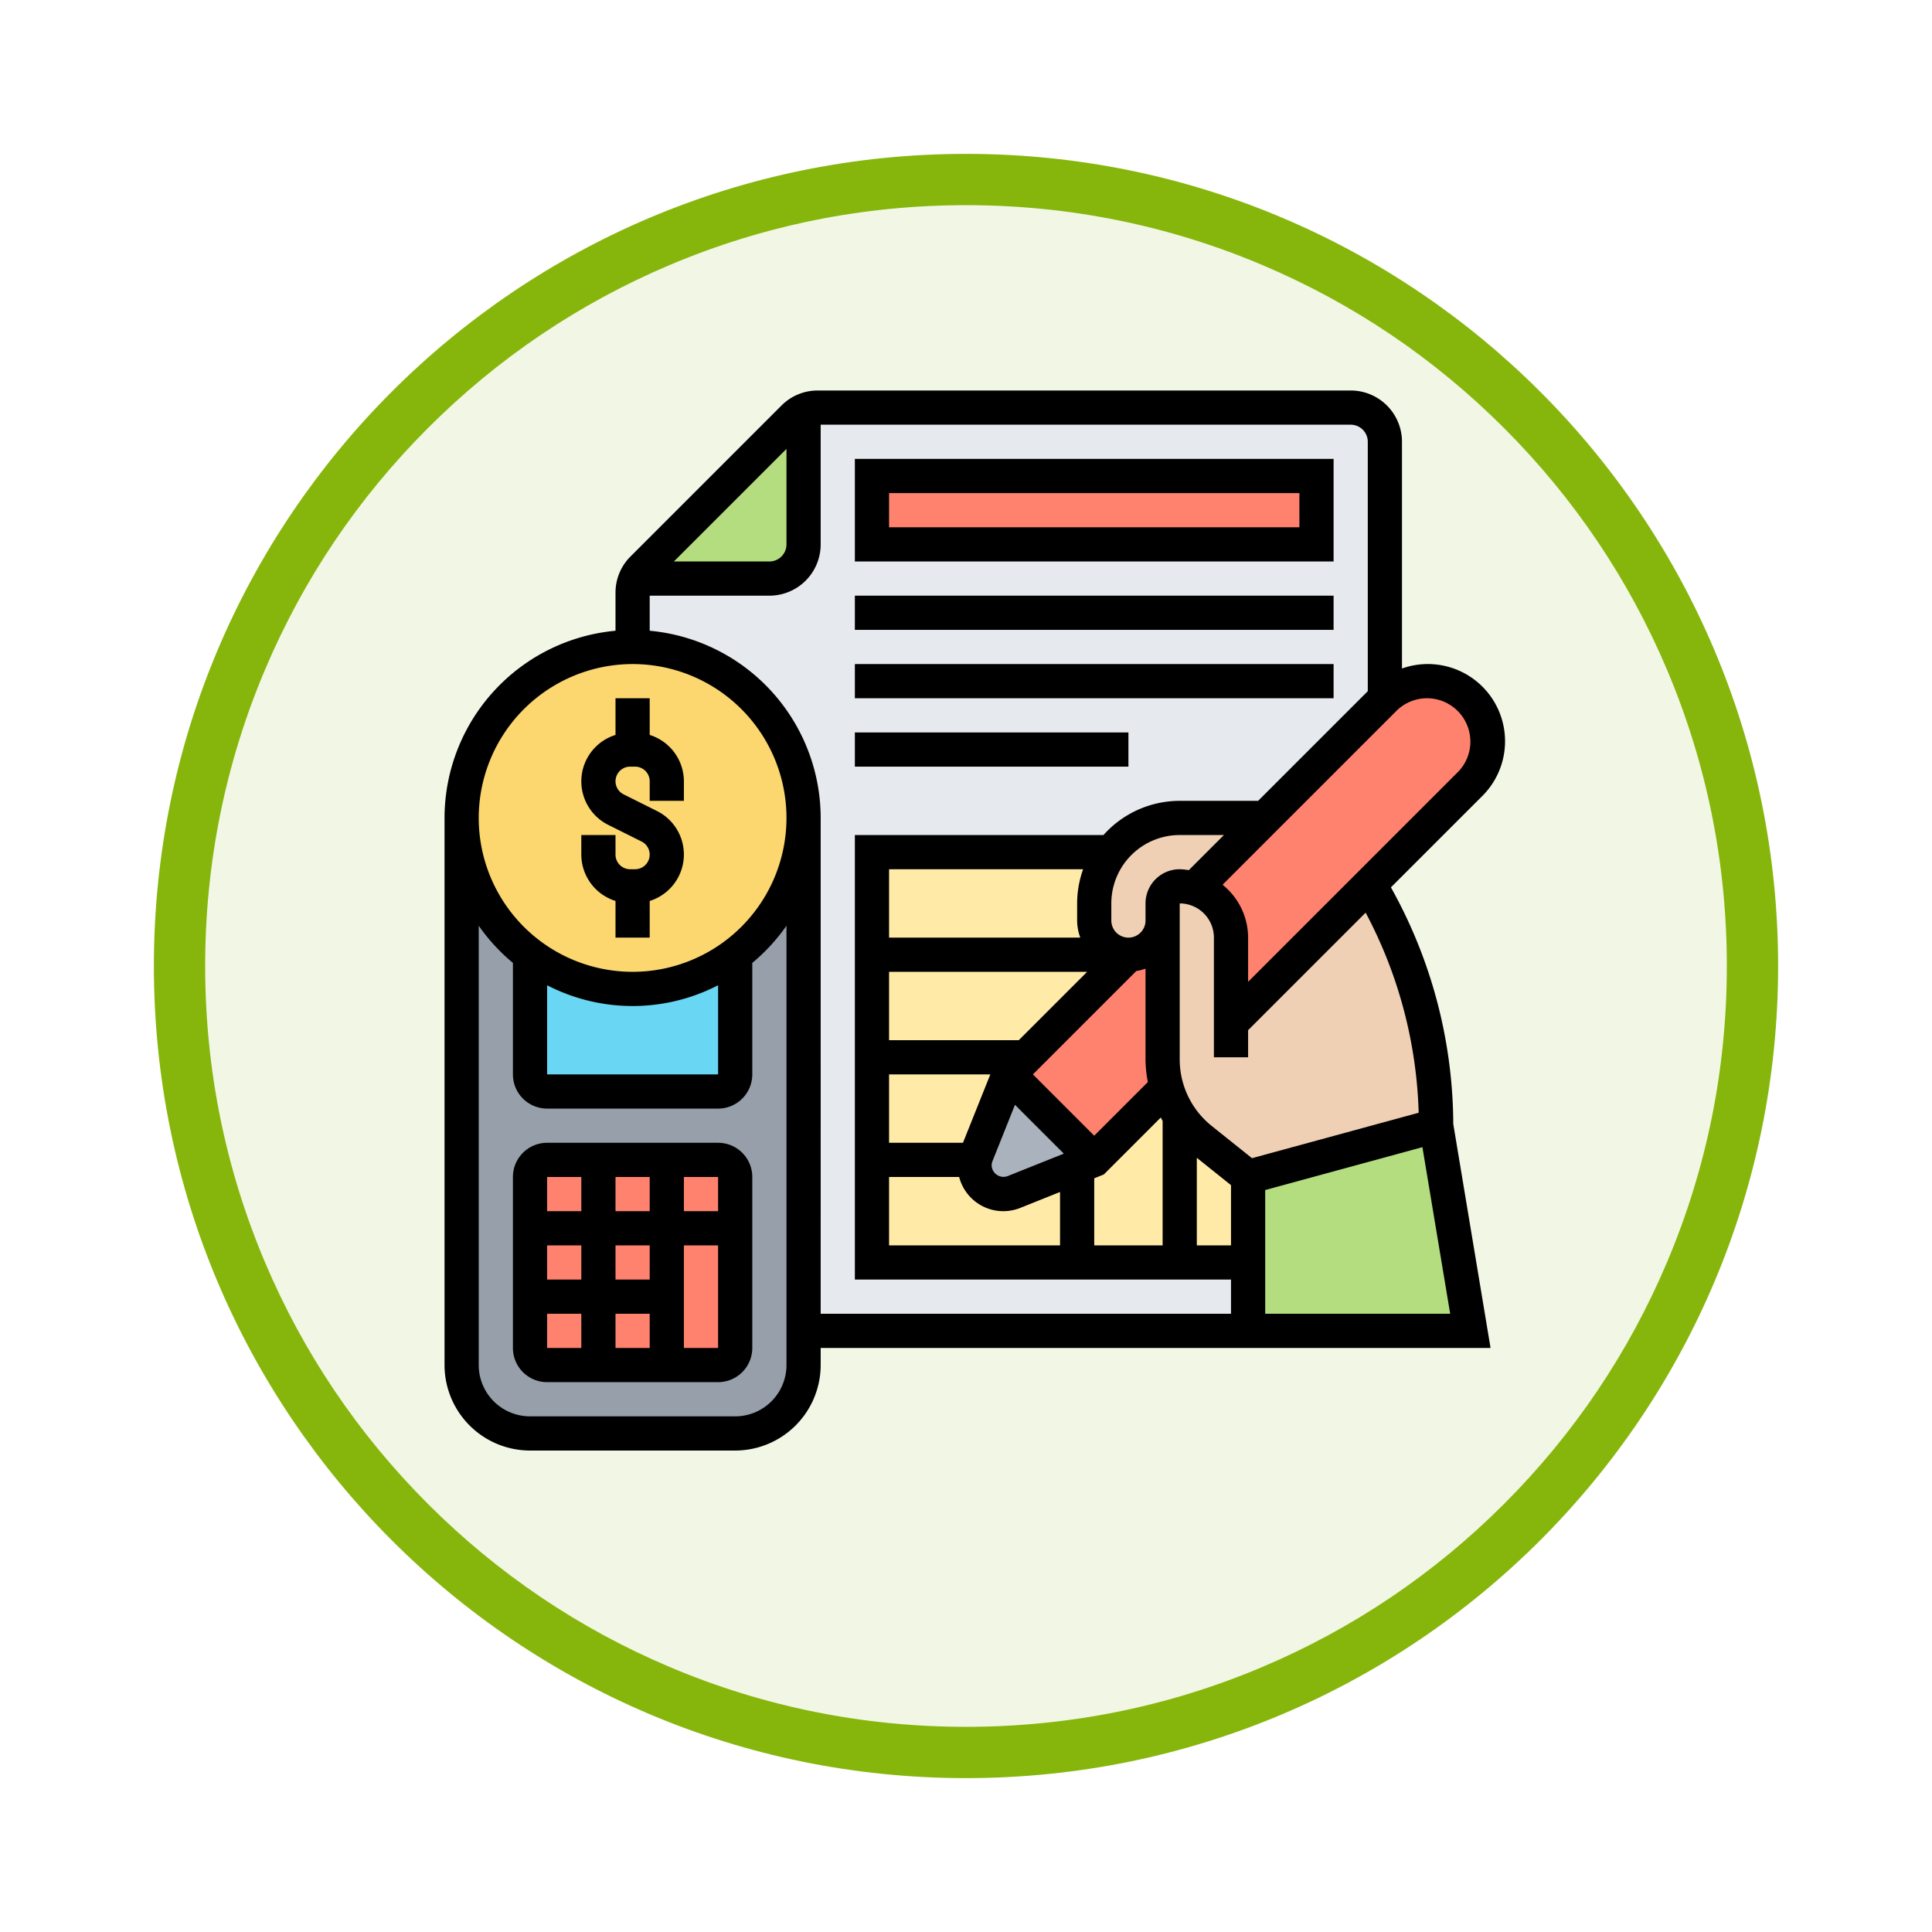 <svg xmlns="http://www.w3.org/2000/svg" xmlns:xlink="http://www.w3.org/1999/xlink" width="113" height="113" viewBox="0 0 113 113">
  <defs>
    <filter id="Trazado_982547" x="0" y="0" width="113" height="113" filterUnits="userSpaceOnUse">
      <feOffset dy="3" input="SourceAlpha"/>
      <feGaussianBlur stdDeviation="3" result="blur"/>
      <feFlood flood-opacity="0.161"/>
      <feComposite operator="in" in2="blur"/>
      <feComposite in="SourceGraphic"/>
    </filter>
  </defs>
  <g id="Grupo_1182506" data-name="Grupo 1182506" transform="translate(-325 -1666.16)">
    <g id="Grupo_1174901" data-name="Grupo 1174901" transform="translate(1 -4281.855)">
      <g id="Grupo_1174057" data-name="Grupo 1174057" transform="translate(333 5954.015)">
        <g id="Grupo_1172010" data-name="Grupo 1172010">
          <g id="Grupo_1171046" data-name="Grupo 1171046">
            <g id="Grupo_1148525" data-name="Grupo 1148525">
              <g transform="matrix(1, 0, 0, 1, -9, -6)" filter="url(#Trazado_982547)">
                <g id="Trazado_982547-2" data-name="Trazado 982547" transform="translate(9 6)" fill="#f2f7e5">
                  <path d="M 47.5 93.5 C 41.289 93.5 35.265 92.284 29.595 89.886 C 24.118 87.569 19.198 84.252 14.973 80.027 C 10.748 75.802 7.431 70.882 5.114 65.405 C 2.716 59.735 1.5 53.711 1.5 47.5 C 1.5 41.289 2.716 35.265 5.114 29.595 C 7.431 24.118 10.748 19.198 14.973 14.973 C 19.198 10.748 24.118 7.431 29.595 5.114 C 35.265 2.716 41.289 1.5 47.5 1.5 C 53.711 1.5 59.735 2.716 65.405 5.114 C 70.882 7.431 75.802 10.748 80.027 14.973 C 84.252 19.198 87.569 24.118 89.886 29.595 C 92.284 35.265 93.5 41.289 93.5 47.5 C 93.5 53.711 92.284 59.735 89.886 65.405 C 87.569 70.882 84.252 75.802 80.027 80.027 C 75.802 84.252 70.882 87.569 65.405 89.886 C 59.735 92.284 53.711 93.5 47.5 93.5 Z" stroke="none"/>
                  <path d="M 47.5 3 C 41.491 3 35.664 4.176 30.18 6.496 C 24.881 8.737 20.122 11.946 16.034 16.034 C 11.946 20.122 8.737 24.881 6.496 30.18 C 4.176 35.664 3 41.491 3 47.5 C 3 53.509 4.176 59.336 6.496 64.82 C 8.737 70.119 11.946 74.878 16.034 78.966 C 20.122 83.054 24.881 86.263 30.18 88.504 C 35.664 90.824 41.491 92 47.5 92 C 53.509 92 59.336 90.824 64.82 88.504 C 70.119 86.263 74.878 83.054 78.966 78.966 C 83.054 74.878 86.263 70.119 88.504 64.82 C 90.824 59.336 92 53.509 92 47.5 C 92 41.491 90.824 35.664 88.504 30.18 C 86.263 24.881 83.054 20.122 78.966 16.034 C 74.878 11.946 70.119 8.737 64.82 6.496 C 59.336 4.176 53.509 3 47.5 3 M 47.5 0 C 73.734 0 95 21.266 95 47.5 C 95 73.734 73.734 95 47.5 95 C 21.266 95 0 73.734 0 47.5 C 0 21.266 21.266 0 47.5 0 Z" stroke="none" fill="#86b60c"/>
                </g>
              </g>
            </g>
          </g>
        </g>
      </g>
    </g>
    <g id="presupuesto_10_" data-name="presupuesto (10)" transform="translate(350 1688)">
      <g id="Grupo_1182504" data-name="Grupo 1182504">
        <g id="Grupo_1182490" data-name="Grupo 1182490">
          <path id="Trazado_1042682" data-name="Trazado 1042682" d="M56,4V19l-.04.04L49,26H44a5.01,5.01,0,0,0-4,2H26V52H48v4H22V26A10,10,0,0,0,12,16V12.83a1.968,1.968,0,0,1,.18-.83H20a2.006,2.006,0,0,0,2-2V2.18A1.968,1.968,0,0,1,22.83,2H54a2.006,2.006,0,0,1,2,2Z" fill="#e6e9ed"/>
        </g>
        <g id="Grupo_1182491" data-name="Grupo 1182491">
          <path id="Trazado_1042683" data-name="Trazado 1042683" d="M45.25,44.8a5.45,5.45,0,0,1-1.21-1.33,5.636,5.636,0,0,1-.8-1.7h-.01L39,46l-1,.4-3.7,1.48A1.682,1.682,0,0,1,32.03,46a1.71,1.71,0,0,1,.09-.3L34,41l1-1,6-6a2.006,2.006,0,0,1-2-2V31a4.941,4.941,0,0,1,1-3H26V52H48V47Z" fill="#ffeaa7"/>
        </g>
        <g id="Grupo_1182492" data-name="Grupo 1182492">
          <path id="Trazado_1042684" data-name="Trazado 1042684" d="M26,6H52v4H26Z" fill="#ff826e"/>
        </g>
        <g id="Grupo_1182493" data-name="Grupo 1182493">
          <path id="Trazado_1042685" data-name="Trazado 1042685" d="M22,2.18V10a2.006,2.006,0,0,1-2,2H12.18a2.017,2.017,0,0,1,.41-.59l8.82-8.82A2.017,2.017,0,0,1,22,2.18Z" fill="#b4dd7f"/>
        </g>
        <g id="Grupo_1182494" data-name="Grupo 1182494">
          <path id="Trazado_1042686" data-name="Trazado 1042686" d="M43,32v8.12a5.678,5.678,0,0,0,.24,1.65h-.01L39,46l-5-5,1-1,6-6a2.015,2.015,0,0,0,2-2Z" fill="#ff826e"/>
        </g>
        <g id="Grupo_1182495" data-name="Grupo 1182495">
          <path id="Trazado_1042687" data-name="Trazado 1042687" d="M56,19a3.536,3.536,0,0,1,4.96,5.04l-5.84,5.84L47,38V33a2.993,2.993,0,0,0-.88-2.12,3.058,3.058,0,0,0-1.25-.75L49,26l6.96-6.96Z" fill="#ff826e"/>
        </g>
        <g id="Grupo_1182496" data-name="Grupo 1182496">
          <path id="Trazado_1042688" data-name="Trazado 1042688" d="M39,46l-1,.4-3.7,1.48A1.682,1.682,0,0,1,32.03,46a1.71,1.71,0,0,1,.09-.3L34,41Z" fill="#aab2bd"/>
        </g>
        <g id="Grupo_1182497" data-name="Grupo 1182497">
          <path id="Trazado_1042689" data-name="Trazado 1042689" d="M59,44l2,12H48V47Z" fill="#b4dd7f"/>
        </g>
        <g id="Grupo_1182498" data-name="Grupo 1182498">
          <path id="Trazado_1042690" data-name="Trazado 1042690" d="M42.41,33.41A1.955,1.955,0,0,1,41,34a2.006,2.006,0,0,1-2-2V31a4.941,4.941,0,0,1,1-3,5.01,5.01,0,0,1,4-2h5l-4.13,4.13A3.1,3.1,0,0,0,44,30a1,1,0,0,0-1,1v1A1.955,1.955,0,0,1,42.41,33.41Z" fill="#f0d0b4"/>
        </g>
        <g id="Grupo_1182499" data-name="Grupo 1182499">
          <path id="Trazado_1042691" data-name="Trazado 1042691" d="M55.65,30.85A27.493,27.493,0,0,1,59,44L48,47l-2.75-2.2a5.45,5.45,0,0,1-1.21-1.33A6.024,6.024,0,0,1,43,40.12V31a1,1,0,0,1,1-1,3.1,3.1,0,0,1,.87.13,3.058,3.058,0,0,1,1.25.75A2.993,2.993,0,0,1,47,33v5l8.12-8.12Z" fill="#f0d0b4"/>
        </g>
        <g id="Grupo_1182500" data-name="Grupo 1182500">
          <path id="Trazado_1042692" data-name="Trazado 1042692" d="M22,26V58a4,4,0,0,1-4,4H6a4,4,0,0,1-4-4V26a9.991,9.991,0,0,0,4,8v7a1,1,0,0,0,1,1H17a1,1,0,0,0,1-1V34A9.991,9.991,0,0,0,22,26Z" fill="#969faa"/>
        </g>
        <g id="Grupo_1182501" data-name="Grupo 1182501">
          <path id="Trazado_1042693" data-name="Trazado 1042693" d="M17.078,57.966H7.025a1,1,0,0,1-1-1v-9.96a1,1,0,0,1,1-1H17.077a1,1,0,0,1,1,1v9.96A1,1,0,0,1,17.078,57.966Z" fill="#ff826e"/>
        </g>
        <g id="Grupo_1182502" data-name="Grupo 1182502">
          <path id="Trazado_1042694" data-name="Trazado 1042694" d="M18,34v7a1,1,0,0,1-1,1H7a1,1,0,0,1-1-1V34a10,10,0,0,0,12,0Z" fill="#69d6f4"/>
        </g>
        <g id="Grupo_1182503" data-name="Grupo 1182503">
          <path id="Trazado_1042695" data-name="Trazado 1042695" d="M22,26A10,10,0,1,1,12,16,9.991,9.991,0,0,1,22,26Z" fill="#fcd770"/>
        </g>
      </g>
      <g id="Grupo_1182505" data-name="Grupo 1182505">
        <path id="Trazado_1042696" data-name="Trazado 1042696" d="M56.526,30.376l-.172-.316,5.318-5.318A4.516,4.516,0,0,0,57,17.26V4a3,3,0,0,0-3-3H22.829a2.982,2.982,0,0,0-2.122.879l-8.828,8.828A2.978,2.978,0,0,0,11,12.829v2.222A11.01,11.01,0,0,0,1,26V58a5.006,5.006,0,0,0,5,5H18a5.006,5.006,0,0,0,5-5V57H62.181L60,43.9A28.54,28.54,0,0,0,56.526,30.376Zm1.45,12.867L48.227,45.9l-2.351-1.881A4.98,4.98,0,0,1,44,40.116V31a2,2,0,0,1,2,2v7h2V38.414l6.874-6.874A26.514,26.514,0,0,1,57.976,43.243ZM44,29a2,2,0,0,0-2,2v1a1,1,0,0,1-2,0V31a4,4,0,0,1,4-4h2.586l-2.054,2.054A3.9,3.9,0,0,0,44,29ZM33.049,46.072l1.316-3.292,2.855,2.855-3.293,1.317A.693.693,0,0,1,33,46.323.653.653,0,0,1,33.049,46.072ZM39,44.586,35.414,41l6.047-6.047A2.918,2.918,0,0,0,42,34.815v5.3a7.034,7.034,0,0,0,.136,1.334ZM38.184,33H27V29H38.35A5.976,5.976,0,0,0,38,31v1A2.966,2.966,0,0,0,38.184,33ZM27,35H38.586l-4,4H27Zm0,6h5.923l-1.6,4H27Zm0,6h4.1a2.668,2.668,0,0,0,3.574,1.809L37,47.877V51H27Zm12,.077.562-.225,3.33-3.33c.036.065.069.131.108.195V51H39Zm6-1.2,2,1.6V51H45ZM61,21.536a2.52,2.52,0,0,1-.743,1.793L48,35.586V33a3.976,3.976,0,0,0-1.494-3.092L56.671,19.743A2.536,2.536,0,0,1,61,21.536ZM21,4.414V10a1,1,0,0,1-1,1H14.414ZM12,17a9,9,0,1,1-9,9,9.011,9.011,0,0,1,9-9ZM7,35.786a10.9,10.9,0,0,0,10,0V41H7ZM18,61H6a3,3,0,0,1-3-3V32.305a11.1,11.1,0,0,0,2,2.174V41a2,2,0,0,0,2,2H17a2,2,0,0,0,2-2V34.479a11.1,11.1,0,0,0,2-2.174V58A3,3,0,0,1,18,61Zm5-6V26A11.01,11.01,0,0,0,13,15.051V13h7a3,3,0,0,0,3-3V3H54a1,1,0,0,1,1,1V18.586L48.586,25H44a5.983,5.983,0,0,0-4.46,2H25V53H47v2Zm26,0V47.764l9.195-2.508L59.819,55Z"/>
        <path id="Trazado_1042697" data-name="Trazado 1042697" d="M11,30.855V33h2V30.855a2.844,2.844,0,0,0,.422-5.262l-1.95-.974A.855.855,0,0,1,11.854,23h.292a.855.855,0,0,1,.854.854V25h2V23.854a2.849,2.849,0,0,0-2-2.709V19H11v2.145a2.844,2.844,0,0,0-.422,5.262l1.95.974A.855.855,0,0,1,12.146,29h-.292A.855.855,0,0,1,11,28.146V27H9v1.146A2.849,2.849,0,0,0,11,30.855Z"/>
        <path id="Trazado_1042698" data-name="Trazado 1042698" d="M17,45H7a2,2,0,0,0-2,2V57a2,2,0,0,0,2,2H17a2,2,0,0,0,2-2V47A2,2,0,0,0,17,45Zm0,4H15V47h2Zm-4,8H11V55h2Zm0-4H11V51h2ZM9,53H7V51H9Zm2-4V47h2v2ZM9,47v2H7V47ZM7,55H9v2H7Zm8,2V51h2v6Z"/>
        <path id="Trazado_1042699" data-name="Trazado 1042699" d="M53,5H25v6H53ZM51,9H27V7H51Z"/>
        <path id="Trazado_1042700" data-name="Trazado 1042700" d="M25,13H53v2H25Z"/>
        <path id="Trazado_1042701" data-name="Trazado 1042701" d="M25,17H53v2H25Z"/>
        <path id="Trazado_1042702" data-name="Trazado 1042702" d="M25,21H41v2H25Z"/>
      </g>
    </g>
  </g>
</svg>
